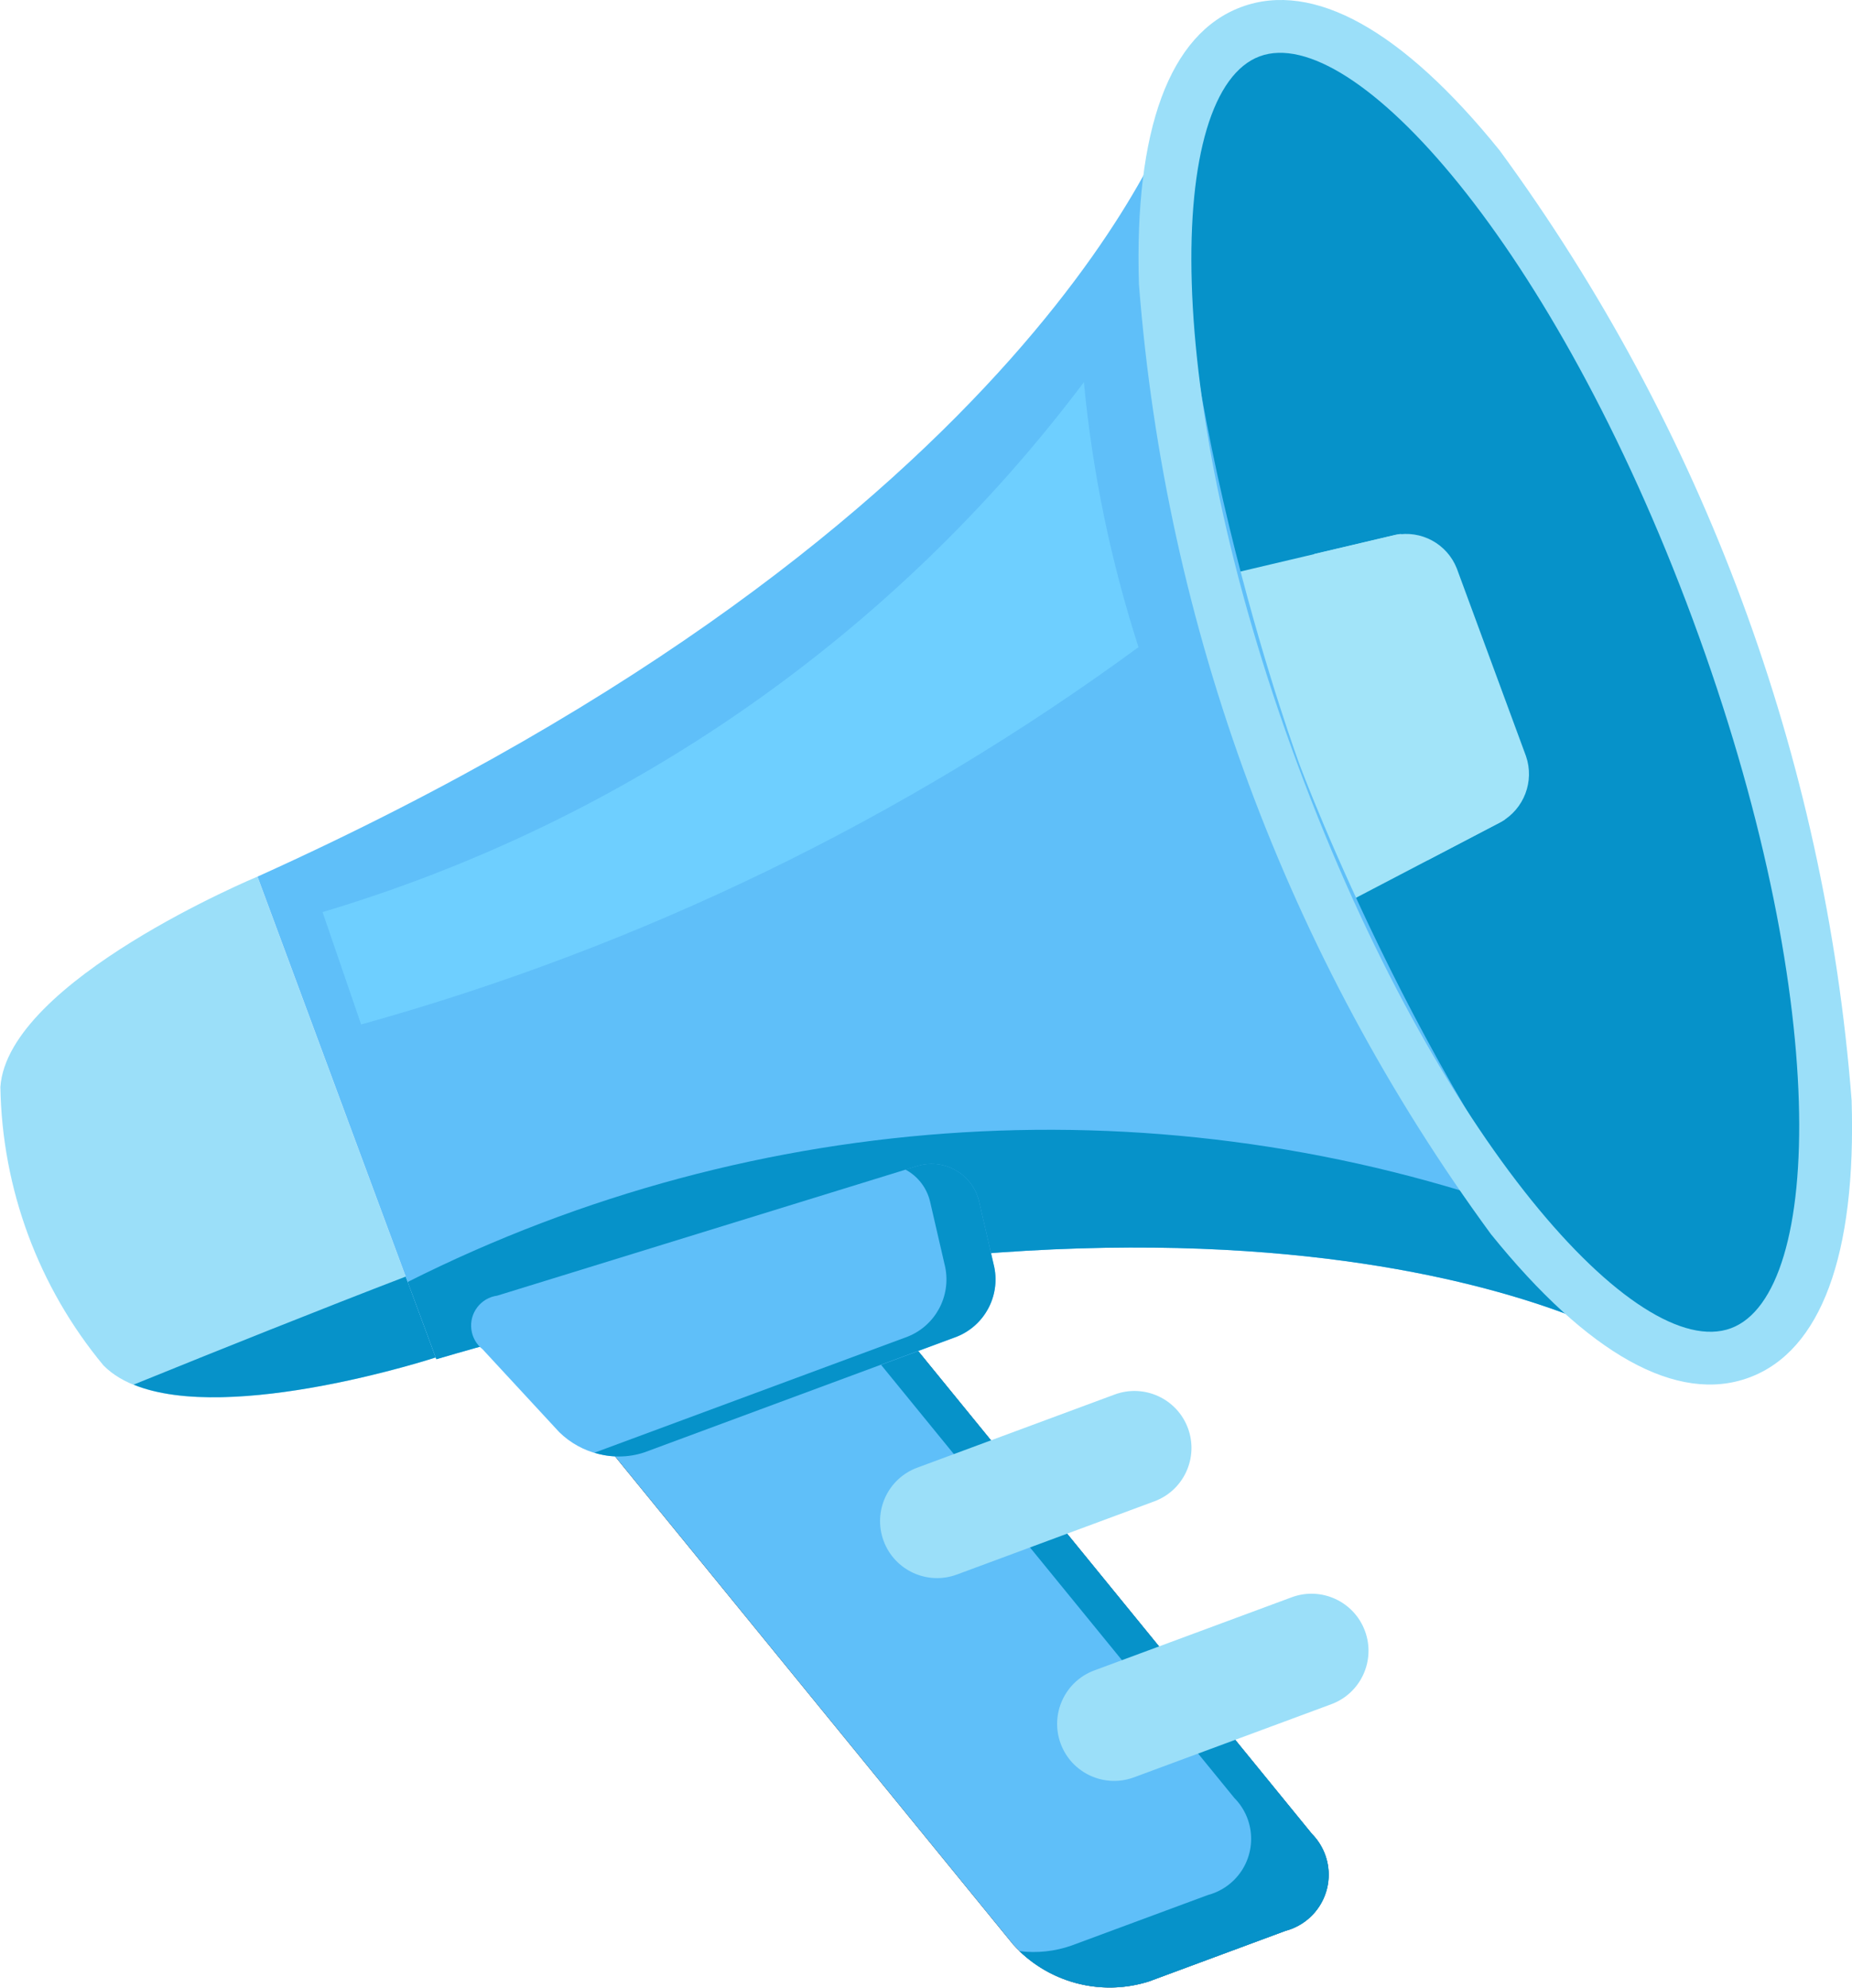 <?xml version="1.0" encoding="utf-8"?>
<!-- Generator: Adobe Illustrator 16.0.4, SVG Export Plug-In . SVG Version: 6.00 Build 0)  -->
<!DOCTYPE svg PUBLIC "-//W3C//DTD SVG 1.1//EN" "http://www.w3.org/Graphics/SVG/1.1/DTD/svg11.dtd">
<svg version="1.1" id="Layer_1" xmlns="http://www.w3.org/2000/svg" xmlns:xlink="http://www.w3.org/1999/xlink" x="0px" y="0px"
	 width="53.314px" height="57.211px" viewBox="0 0 53.314 57.211" enable-background="new 0 0 53.314 57.211" xml:space="preserve">
<path fill="#9BDFF9" d="M0.011,31.286c0.21-3.067,7.4-6.056,7.4-6.056l2.517,6.793l0.095,0.254l2.517,6.793
	c0,0-7.399,2.421-9.561,0.229C1.107,37.043,0.06,34.217,0.011,31.286z"/>
<path fill="#0692C9" d="M12.543,39.069l-0.862-2.328c-2.425,0.93-5.369,2.11-7.835,3.11C6.647,40.997,12.543,39.069,12.543,39.069z"
	/>
<path fill="#0692C9" d="M36.653,22.293c3.892,10.5,9.908,17.954,13.437,16.645c3.529-1.309,3.236-10.881-0.655-21.382
	C45.542,7.055,39.527-0.397,35.998,0.911S32.761,11.792,36.653,22.293z"/>
<g transform="translate(33.532 0.762)">
	<g transform="translate(0 0)">
		<g transform="translate(-4.904 14.596)">
			<path fill="#A2E4F9" d="M3.243,12.709c0.203,0.608,0.86,0.936,1.468,0.733c0.068-0.023,0.135-0.052,0.197-0.087l9.665-5.051
				c0.671-0.374,0.978-1.174,0.728-1.9l-1.991-5.4c-0.28-0.712-1.032-1.118-1.781-0.962l-10.6,2.5
				C0.296,2.676-0.109,3.296,0.025,3.929C0.039,3.995,0.058,4.06,0.084,4.123L3.243,12.709z"/>
			<path fill="#A2E4F9" d="M12.203,0.73c-0.104-0.278-0.276-0.526-0.5-0.721c-0.058,0.005-0.115,0.015-0.172,0.028L9.206,0.586
				l3.25,8.821l2.12-1.108c0.038-0.02,0.075-0.042,0.111-0.065c0.063-0.322,0.038-0.655-0.072-0.965L12.203,0.73z"/>
		</g>
	</g>
</g>
<path fill="#5FBFF9" d="M33.841,3.081c-0.189,8.78,3.572,18.93,3.572,18.93s3.762,10.15,9.627,16.687c0,0-10.732-6.555-34.479,0.422
	l-2.574-6.945l-2.574-6.945C29.97,15.047,33.841,3.081,33.841,3.081z"/>
<g transform="translate(9.285 11)">
	<path fill="#6ECFFF" d="M0,15.251C8.748,12.641,16.43,7.296,21.917,0c0.246,2.591,0.773,5.148,1.572,7.626
		c-6.742,4.941-14.324,8.621-22.378,10.859L0,15.251z"/>
</g>
<path fill="#0692C9" d="M12.561,39.12c23.745-6.977,34.479-0.423,34.479-0.423c-1.051-1.185-2.025-2.435-2.915-3.745
	c-10.604-3.825-22.316-3.122-32.388,1.944L12.561,39.12z"/>
<path d="M37.763,52.778c0.649,0.656,0.645,1.716-0.012,2.366c-0.208,0.206-0.467,0.354-0.75,0.429l-3.927,1.455
	c-1.398,0.444-2.928,0.028-3.908-1.064L17.196,41.292c-0.65-0.656-0.646-1.715,0.011-2.365c0.208-0.207,0.467-0.354,0.75-0.43
	l3.926-1.455c1.4-0.445,2.933-0.029,3.913,1.065L37.763,52.778z"/>
<path fill="#5FBFF9" d="M37.763,52.778c0.649,0.656,0.645,1.716-0.012,2.366c-0.208,0.206-0.467,0.354-0.75,0.429l-3.927,1.455
	c-1.398,0.444-2.928,0.028-3.908-1.064L17.196,41.292c-0.65-0.656-0.646-1.715,0.011-2.365c0.208-0.207,0.467-0.354,0.75-0.43
	l3.926-1.455c1.4-0.445,2.933-0.029,3.913,1.065L37.763,52.778z"/>
<path fill="#0692C9" d="M37.767,52.778L25.799,38.107c-0.618-0.698-1.479-1.136-2.408-1.224c0.061,0.062,0.118,0.125,0.173,0.193
	l11.968,14.67c0.65,0.656,0.646,1.716-0.011,2.366c-0.208,0.206-0.467,0.354-0.75,0.429l-3.928,1.455
	c-0.48,0.168-0.994,0.223-1.5,0.159c0.993,0.952,2.426,1.286,3.736,0.872l3.927-1.455c0.894-0.236,1.427-1.151,1.19-2.045
	C38.121,53.245,37.973,52.987,37.767,52.778z"/>
<path fill="#5FBFF9" d="M14.315,37.29c-0.477,0.064-0.81,0.504-0.745,0.979c0.03,0.224,0.146,0.427,0.323,0.565l2.208,2.387
	c0.646,0.631,1.587,0.855,2.448,0.586l8.994-3.333c0.796-0.318,1.25-1.16,1.079-2l-0.432-1.87c-0.167-0.76-0.917-1.239-1.676-1.072
	c-0.039,0.008-0.078,0.018-0.116,0.03L14.315,37.29z"/>
<g transform="translate(17.111 33.498)">
	<path fill="#0692C9" d="M11.512,2.973L11.08,1.104c-0.167-0.76-0.917-1.239-1.676-1.072C9.365,0.04,9.326,0.049,9.288,0.062
		L8.953,0.163c0.363,0.193,0.624,0.536,0.714,0.938l0.432,1.87c0.171,0.84-0.283,1.682-1.079,2L0.026,8.303l-0.027,0.009
		C0.468,8.46,0.971,8.458,1.438,8.303l8.994-3.332C11.227,4.653,11.682,3.813,11.512,2.973z"/>
</g>
<g transform="translate(16.721 36.858)">
	<g transform="translate(0 0)">
		<g transform="translate(8.615 3.173)">
			<path fill="#9BDFF9" d="M8.861,1.072C9.175,1.923,8.742,2.866,7.892,3.18l0,0L2.21,5.286C1.36,5.6,0.416,5.168,0.101,4.318l0,0
				c-0.315-0.85,0.118-1.794,0.968-2.108l5.682-2.105C7.601-0.21,8.545,0.223,8.861,1.072L8.861,1.072L8.861,1.072z"/>
			<path fill="#9BDFF9" d="M13.957,6.909c0.315,0.85-0.118,1.794-0.968,2.109l-5.682,2.105c-0.851,0.314-1.794-0.119-2.109-0.969
				l0,0l0,0c-0.314-0.85,0.119-1.794,0.969-2.109l0,0l5.682-2.105C12.698,5.626,13.642,6.059,13.957,6.909L13.957,6.909
				L13.957,6.909z"/>
		</g>
	</g>
</g>
<g transform="translate(32.774)">
	<path fill="#9BDFF9" d="M10.145,35.519C4.288,27.526,0.779,18.057,0.013,8.178c-0.136-4.453,0.883-7.211,2.949-7.977
		c2.065-0.766,4.637,0.662,7.435,4.129c5.856,7.993,9.366,17.462,10.132,27.34c0.138,4.453-0.883,7.211-2.948,7.977
		C15.514,40.413,12.943,38.986,10.145,35.519z M4.59,22.029c4,10.786,9.777,17.194,12.463,16.2c2.687-0.994,2.896-9.622-1.1-20.408
		C11.958,7.035,6.177,0.627,3.49,1.621C0.803,2.615,0.593,11.243,4.59,22.029z"/>
</g>
</svg>
